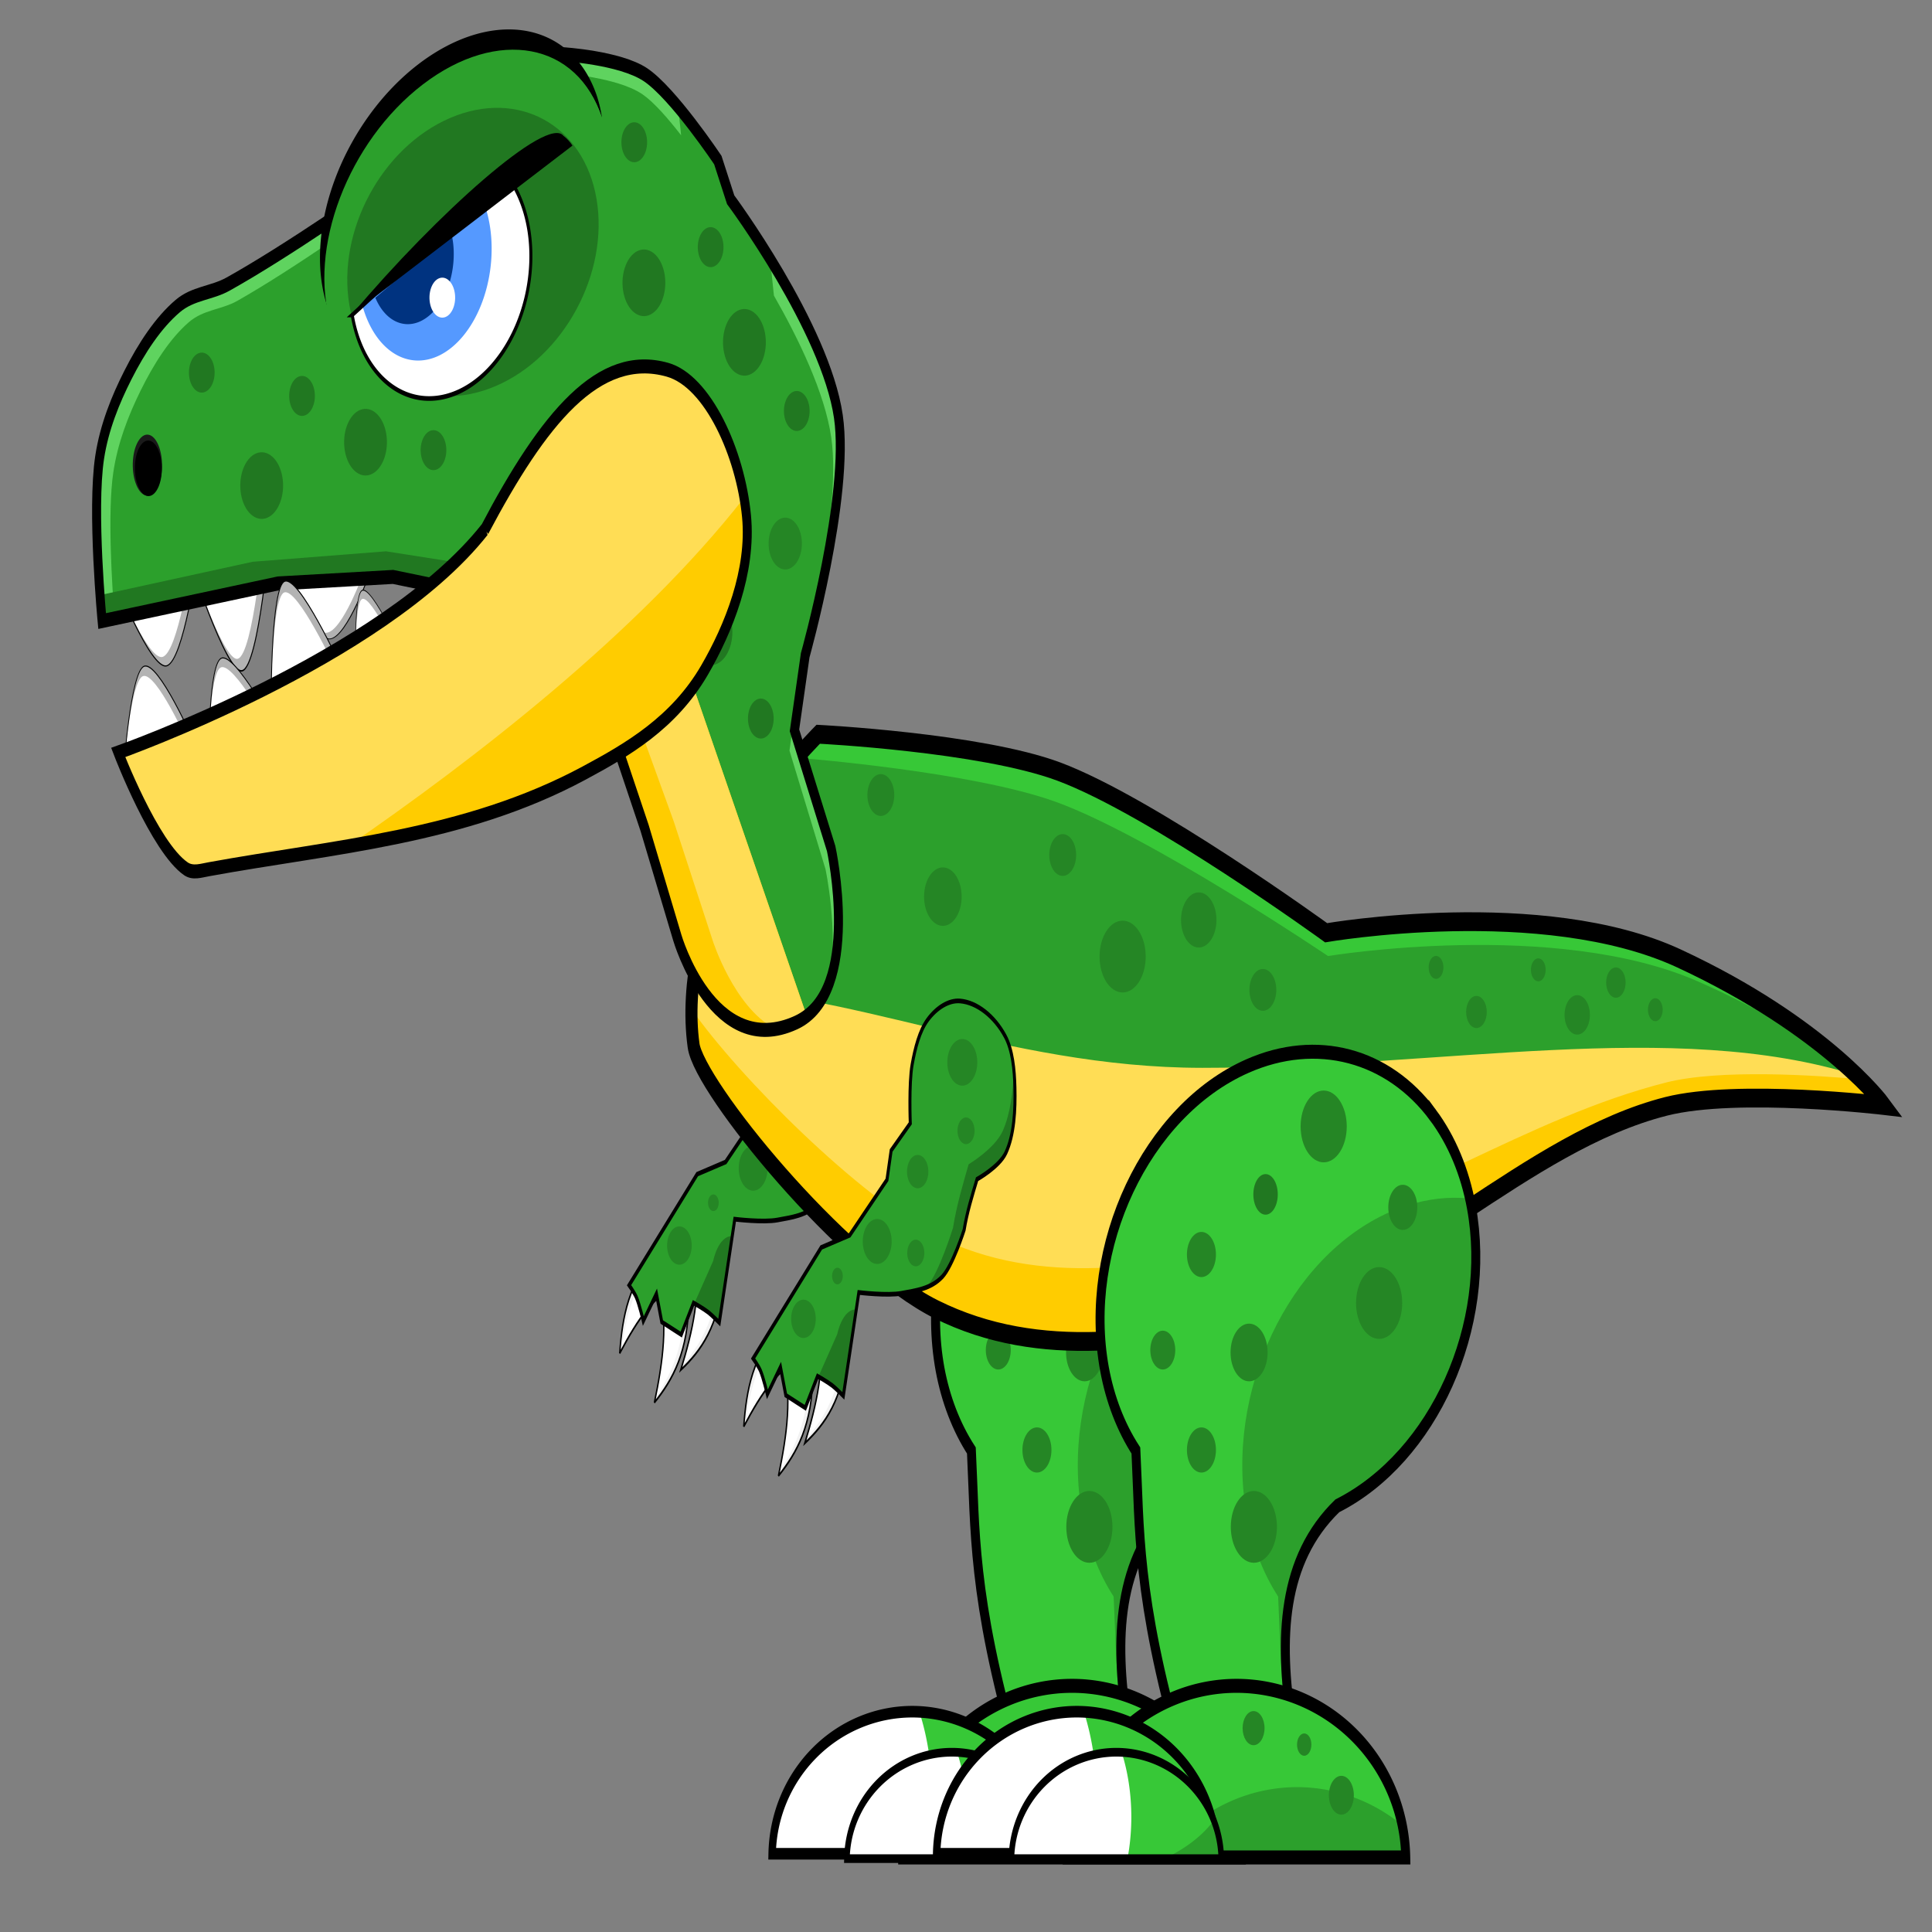 <?xml version="1.0" encoding="UTF-8" standalone="no"?>
<svg
   xmlns:dc="http://purl.org/dc/elements/1.1/"
   xmlns:cc="http://creativecommons.org/ns#"
   xmlns:rdf="http://www.w3.org/1999/02/22-rdf-syntax-ns#"
   xmlns:svg="http://www.w3.org/2000/svg"
   xmlns="http://www.w3.org/2000/svg"
   xmlns:sodipodi="http://sodipodi.sourceforge.net/DTD/sodipodi-0.dtd"
   xmlns:inkscape="http://www.inkscape.org/namespaces/inkscape"
   width="210mm"
   height="210mm"
   version="1.1"
   viewBox="0 0 744.094 744.094"
   id="svg392"
   sodipodi:docname="dino1.svg"
   inkscape:version="0.92.3 (2405546, 2018-03-11)">
  <rect x="0" y="0" width="744.094" height="744.094" fill="#808080" stroke="none"/>
  <defs
     id="defs396" />
  <sodipodi:namedview
     pagecolor="#ffffff"
     bordercolor="#666666"
     borderopacity="1"
     objecttolerance="10"
     gridtolerance="10"
     guidetolerance="10"
     inkscape:pageopacity="0"
     inkscape:pageshadow="2"
     inkscape:window-width="1920"
     inkscape:window-height="1052"
     id="namedview394"
     showgrid="false"
     inkscape:zoom="0.4204826"
     inkscape:cx="869.67598"
     inkscape:cy="191.52415"
     inkscape:window-x="0"
     inkscape:window-y="360"
     inkscape:window-maximized="1"
     inkscape:current-layer="svg392" />
  <g
     transform="matrix(1.154,0,0,1.796,-71.001,-560.677)"
     id="g390">
    <g
       transform="matrix(0.987,0.162,-0.162,0.987,-1316.7,19.518)"
       id="g46">
      <g
         transform="matrix(-0.108,0.453,-0.453,-0.108,2013.7,-420.76)"
         id="g8">
        <path
           d="m 1658.8,319.86 c 23.554,-6.119 38.645,1.465 52.321,11.339 -19.817,-0.973 -38.628,0.065 -52.321,11.339 z"
           id="path2"
           inkscape:connector-curvature="0"
           style="fill:#f2f2f2" />
        <path
           d="m 1674.9,320.52 c -4.941,-0.004 -10.301,0.591 -16.19,1.945 v 20.074 c 13.176,-10.849 31.094,-12.212 50.084,-11.434 -9.638,-5.909 -20.142,-10.574 -33.894,-10.586 z"
           id="path4"
           inkscape:connector-curvature="0"
           style="fill:#ffffff" />
        <path
           d="m 1658.8,319.86 c 23.554,-6.119 38.645,1.465 52.321,11.339 -19.817,-0.973 -38.628,0.065 -52.321,11.339 z"
           id="path6"
           inkscape:connector-curvature="0"
           style="fill:none;stroke:#000000" />
      </g>
      <g
         transform="matrix(-0.048,0.463,-0.463,-0.048,1906.8,-449.42)"
         id="g16">
        <path
           d="m 1658.8,319.86 c 23.554,-6.119 38.645,1.465 52.321,11.339 -19.817,-0.973 -38.628,0.065 -52.321,11.339 z"
           id="path10"
           inkscape:connector-curvature="0"
           style="fill:#f2f2f2" />
        <path
           d="m 1674.9,320.52 c -4.941,-0.004 -10.301,0.591 -16.19,1.945 v 20.074 c 13.176,-10.849 31.094,-12.212 50.084,-11.434 -9.638,-5.909 -20.142,-10.574 -33.894,-10.586 z"
           id="path12"
           inkscape:connector-curvature="0"
           style="fill:#ffffff" />
        <path
           d="m 1658.8,319.86 c 23.554,-6.119 38.645,1.465 52.321,11.339 -19.817,-0.973 -38.628,0.065 -52.321,11.339 z"
           id="path14"
           inkscape:connector-curvature="0"
           style="fill:none;stroke:#000000" />
      </g>
      <g
         transform="matrix(-0.253,0.391,0.391,0.253,1961.6,-434.47)"
         id="g24">
        <path
           d="m 1658.8,319.86 c 23.554,-6.119 38.645,1.465 52.321,11.339 -19.817,-0.973 -38.628,0.065 -52.321,11.339 z"
           id="path18"
           inkscape:connector-curvature="0"
           style="fill:#f2f2f2" />
        <path
           d="m 1674.9,320.52 c -4.941,-0.004 -10.301,0.591 -16.19,1.945 v 20.074 c 13.176,-10.849 31.094,-12.212 50.084,-11.434 -9.638,-5.909 -20.142,-10.574 -33.894,-10.586 z"
           id="path20"
           inkscape:connector-curvature="0"
           style="fill:#ffffff" />
        <path
           d="m 1658.8,319.86 c 23.554,-6.119 38.645,1.465 52.321,11.339 -19.817,-0.973 -38.628,0.065 -52.321,11.339 z"
           id="path22"
           inkscape:connector-curvature="0"
           style="fill:none;stroke:#000000" />
      </g>
      <path
         d="m 1730.7,221.65 c -4.25,-3.663 -10.494,-5.609 -16.072,-5 -3.817,0.417 -7.551,2.758 -10,5.714 -2.33,2.812 -3.174,6.727 -3.571,10.357 -0.457,4.169 1.429,12.5 1.429,12.5 l -5.357,6.786 -0.357,6.429 -10.357,13.75 -8.928,4.107 -18.591,27.177 c 0,0 1.989,1.28 2.792,2.132 1.29,1.369 3.155,4.681 3.155,4.681 l 3.358,-6.49 2.742,5.693 6.851,1.609 2.946,-7.369 c 0,0 3.512,0.671 5.215,1.203 1.354,0.423 3.952,1.577 3.952,1.577 l 1.51,-22.713 c 0,0 9.542,-0.808 14.107,-2.143 4.501,-1.316 9.466,-2.474 12.857,-5.714 2.983,-2.851 5.536,-11.071 5.536,-11.071 0.345,-3.928 1.439,-7.655 2.5,-11.429 0,0 6.91,-3.815 8.572,-7.143 2.13,-4.266 1.661,-9.613 0.714,-14.286 -0.761,-3.757 -2.096,-7.854 -5,-10.357 z"
         id="path26"
         inkscape:connector-curvature="0"
         style="fill:#2ca02c;fill-rule:evenodd" />
      <path
         d="m 1734.7,228.21 c 0.544,4.672 0.421,9.534 -1.494,13.607 -1.953,4.154 -10.078,8.916 -10.078,8.916 -1.248,4.711 -2.534,9.364 -2.939,14.268 0,0 -3,10.264 -6.508,13.822 -0.086,0.087 -0.176,0.166 -0.264,0.25 1.829,-0.792 3.538,-1.774 4.963,-3.135 2.983,-2.851 5.535,-11.072 5.535,-11.072 0.345,-3.928 1.439,-7.654 2.5,-11.428 0,0 6.911,-3.815 8.572,-7.143 2.13,-4.266 1.662,-9.612 0.715,-14.285 -0.254,-1.254 -0.583,-2.543 -1.002,-3.801 z m -43.531,59.289 c -4.673,0.723 -5.407,6.271 -5.407,6.271 l -4.732,10.018 c 0.454,0.088 3.347,0.651 4.924,1.145 1.354,0.423 3.951,1.576 3.951,1.576 z"
         id="path28"
         inkscape:connector-curvature="0"
         style="fill:#217821;fill-rule:evenodd" />
      <circle
         cx="1717.5"
         cy="229.51"
         r="5"
         id="circle30"
         style="fill:#258625" />
      <circle
         cx="1721.1"
         cy="243.79"
         r="2.857"
         id="circle32"
         style="fill:#258625" />
      <circle
         cx="1706.6"
         cy="255.04"
         r="3.571"
         id="circle34"
         style="fill:#258625" />
      <circle
         cx="1708.8"
         cy="272.36"
         r="2.857"
         id="circle36"
         style="fill:#258625" />
      <circle
         cx="1695.7"
         cy="272.01"
         r="4.821"
         id="circle38"
         style="fill:#258625" />
      <circle
         cx="1674.1"
         cy="292.36"
         r="4.107"
         id="circle40"
         style="fill:#258625" />
      <circle
         cx="1683.8"
         cy="281.47"
         r="1.786"
         id="circle42"
         style="fill:#258625" />
      <path
         d="m 1730.7,221.65 c -4.25,-3.663 -10.494,-5.609 -16.072,-5 -3.817,0.417 -7.551,2.758 -10,5.714 -2.33,2.812 -3.174,6.727 -3.571,10.357 -0.457,4.169 1.429,12.5 1.429,12.5 l -5.357,6.786 -0.357,6.429 -10.357,13.75 -8.928,4.107 -18.591,27.177 c 0,0 1.989,1.28 2.792,2.132 1.29,1.369 3.155,4.681 3.155,4.681 l 3.358,-6.49 2.742,5.693 6.851,1.609 2.946,-7.369 c 0,0 3.512,0.671 5.215,1.203 1.354,0.423 3.952,1.577 3.952,1.577 l 1.51,-22.713 c 0,0 9.542,-0.808 14.107,-2.143 4.501,-1.316 9.466,-2.474 12.857,-5.714 2.983,-2.851 5.536,-11.071 5.536,-11.071 0.345,-3.928 1.439,-7.655 2.5,-11.429 0,0 6.91,-3.815 8.572,-7.143 2.13,-4.266 1.661,-9.613 0.714,-14.286 -0.761,-3.757 -2.096,-7.854 -5,-10.357 z"
         id="path44"
         inkscape:connector-curvature="0"
         style="fill:none;stroke:#000000;stroke-width:1px" />
    </g>
    <g
       transform="translate(-1525.1,363.09)"
       id="g108">
      <g
         transform="translate(-80,-98.571)"
         id="g54">
        <path
           d="m 2090,286.8 c -14.98,-12.998 -38.917,-17.065 -61.948,-10.525 -33.811,9.601 -55.166,38.702 -47.699,64.999 1.871,6.496 5.435,12.433 10.47,17.445 1.316,16.993 0.239,31.098 14.804,64.086 l 37.23,-5.45 c -4.398,-18.427 -3.343,-35.22 15.189,-46.778 32.251,-10.492 51.936,-38.679 44.746,-64.071 -2.132,-7.506 -6.515,-14.259 -12.792,-19.706 z"
           id="path48"
           inkscape:connector-curvature="0"
           style="fill:#2ca02c" />
        <path
           d="m 2049.6,273.2 c -7.073,0.023 -14.36,1.03 -21.557,3.074 -33.811,9.601 -55.165,38.703 -47.697,65 1.871,6.496 5.433,12.432 10.469,17.443 1.316,16.993 0.241,31.1 14.805,64.088 l 35.404,-5.184 c -1.988,-10.498 -2.039,-18.656 -2.731,-27.588 -5.035,-5.012 -8.599,-10.949 -10.471,-17.445 -7.468,-26.297 13.889,-55.399 47.699,-65 7.197,-2.044 14.482,-3.051 21.555,-3.074 1.727,-0.006 3.438,0.057 5.135,0.168 -2.293,-6.777 -6.454,-12.881 -12.219,-17.883 -10.299,-8.936 -24.832,-13.651 -40.393,-13.6 z"
           id="path50"
           inkscape:connector-curvature="0"
           style="fill:#37c837" />
        <path
           d="m 2090,286.8 c -14.98,-12.998 -38.917,-17.065 -61.948,-10.525 -33.811,9.601 -55.166,38.702 -47.699,64.999 1.871,6.496 5.435,12.433 10.47,17.445 1.316,16.993 0.239,31.098 14.804,64.086 l 37.23,-5.45 c -4.398,-18.427 -3.343,-35.22 15.189,-46.778 32.251,-10.492 51.936,-38.679 44.746,-64.071 -2.132,-7.506 -6.515,-14.259 -12.792,-19.706 z"
           id="path52"
           inkscape:connector-curvature="0"
           style="fill:none;stroke:#000000;stroke-width:3" />
      </g>
      <g
         transform="translate(-80,-98.571)"
         id="g62">
        <path
           d="m 2024.4,409.18 a 56.529,37.538 0 0 0 -56.473,36.802 h 112.96 a 56.529,37.538 0 0 0 -56.489,-36.802 z"
           id="path56"
           inkscape:connector-curvature="0"
           style="fill:#2ca02c" />
        <path
           d="m 2024.4,409.18 a 56.529,37.538 0 0 0 -56.475,36.803 h 31.492 a 56.529,37.538 0 0 1 45.186,-15.084 56.529,37.538 0 0 1 35.07,8.15 56.529,37.538 0 0 0 -55.274,-29.869 z"
           id="path58"
           inkscape:connector-curvature="0"
           style="fill:#37c837" />
        <path
           d="m 2024.4,409.18 a 56.529,37.538 0 0 0 -56.473,36.802 h 112.96 a 56.529,37.538 0 0 0 -56.489,-36.802 z"
           id="path60"
           inkscape:connector-curvature="0"
           style="fill:none;stroke:#000000;stroke-width:3" />
      </g>
      <g
         transform="matrix(0.828,0,0,0.828,334.53,-36.866)"
         id="g72">
        <path
           d="m 1879.9,426.35 a 56.529,37.538 0 0 0 -56.473,36.802 h 112.96 a 56.529,37.538 0 0 0 -56.489,-36.802 z"
           id="path64"
           inkscape:connector-curvature="0"
           style="fill:#2ca02c" />
        <path
           d="m 1879.9,426.35 a 56.529,37.538 0 0 0 -56.473,36.803 h 82.365 a 89.398,35.103 0 0 0 26.522,-13.156 56.529,37.538 0 0 0 -52.414,-23.646 z"
           id="path66"
           inkscape:connector-curvature="0"
           style="fill:#37c837" />
        <path
           d="m 1879.9,426.35 a 56.529,37.538 0 0 0 -56.473,36.803 h 62.478 a 36.871,43.942 0 0 0 2.068,-14.359 36.871,43.942 0 0 0 -5.193,-22.391 56.529,37.538 0 0 0 -2.881,-0.053 z"
           id="path68"
           inkscape:connector-curvature="0"
           style="fill:#ffffff" />
        <path
           d="m 1879.9,426.35 a 56.529,37.538 0 0 0 -56.473,36.802 h 112.96 a 56.529,37.538 0 0 0 -56.489,-36.802 z"
           id="path70"
           inkscape:connector-curvature="0"
           style="fill:none;stroke:#000000;stroke-width:3" />
      </g>
      <g
         transform="matrix(0.62,0,0,0.62,738.76,60.51)"
         id="g82">
        <path
           d="m 1879.9,426.35 a 56.529,37.538 0 0 0 -56.473,36.802 h 112.96 a 56.529,37.538 0 0 0 -56.489,-36.802 z"
           id="path74"
           inkscape:connector-curvature="0"
           style="fill:#2ca02c" />
        <path
           d="m 1879.9,426.35 a 56.529,37.538 0 0 0 -56.473,36.803 h 82.365 a 89.398,35.103 0 0 0 26.522,-13.156 56.529,37.538 0 0 0 -52.414,-23.646 z"
           id="path76"
           inkscape:connector-curvature="0"
           style="fill:#37c837" />
        <path
           d="m 1879.9,426.35 a 56.529,37.538 0 0 0 -56.473,36.803 h 62.478 a 36.871,43.942 0 0 0 2.068,-14.359 36.871,43.942 0 0 0 -5.193,-22.391 56.529,37.538 0 0 0 -2.881,-0.053 z"
           id="path78"
           inkscape:connector-curvature="0"
           style="fill:#ffffff" />
        <path
           d="m 1879.9,426.35 a 56.529,37.538 0 0 0 -56.473,36.802 h 112.96 a 56.529,37.538 0 0 0 -56.489,-36.802 z"
           id="path80"
           inkscape:connector-curvature="0"
           style="fill:none;stroke:#000000;stroke-width:3" />
      </g>
      <ellipse
         cx="1954.1"
         cy="205.22"
         rx="4.076"
         ry="4.35"
         id="ellipse84"
         style="fill:#217821" />
      <circle
         cx="1992"
         cy="228.51"
         r="7.699"
         id="circle86"
         style="fill:#258625" />
      <circle
         cx="1973.5"
         cy="190.65"
         r="7.699"
         id="circle88"
         style="fill:#258625" />
      <circle
         cx="1932.7"
         cy="218.11"
         r="4.842"
         id="circle90"
         style="fill:#258625" />
      <circle
         cx="1999.9"
         cy="208"
         r="4.842"
         id="circle92"
         style="fill:#258625" />
      <circle
         cx="1948.6"
         cy="239.12"
         r="6.183"
         id="circle94"
         style="fill:#258625" />
      <circle
         cx="1919.8"
         cy="238.61"
         r="4.163"
         id="circle96"
         style="fill:#258625" />
      <circle
         cx="1932.7"
         cy="260.03"
         r="4.842"
         id="circle98"
         style="fill:#258625" />
      <circle
         cx="1950.2"
         cy="276.52"
         r="7.699"
         id="circle100"
         style="fill:#258625" />
      <circle
         cx="1967"
         cy="323.21"
         r="2.395"
         id="circle102"
         style="fill:#258625" />
      <circle
         cx="1979.4"
         cy="334.07"
         r="4.163"
         id="circle104"
         style="fill:#258625" />
      <circle
         cx="1950.1"
         cy="319.68"
         r="3.658"
         id="circle106"
         style="fill:#258625" />
    </g>
    <g
       transform="translate(-1494.4,363.09)"
       id="g146">
      <path
         d="m 1798.1,133.53 c 7.237,-11.603 30.905,-26.983 30.905,-26.983 0,0 55.948,2.895 83,9.502 29.991,7.324 86.514,33.066 86.514,33.066 0,0 72.252,-8.067 117.77,5.51 49.203,14.674 68.57,31.554 68.57,31.554 0,0 -48.903,-3.743 -72.881,0.164 -46.604,7.593 -87.778,37.368 -134.43,44.665 -35.957,5.624 -74.519,9.965 -109.18,-1.143 -31.348,-10.047 -79.033,-47.599 -80.957,-56.559 -2.881,-13.422 3.415,-28.127 10.68,-39.775 z"
         id="path110"
         inkscape:connector-curvature="0"
         style="fill:#2ca02c;fill-rule:evenodd" />
      <path
         d="m 1829,106.54 c 0,0 -3.06,2.005 -7.248,5.037 1.859,0.093 58.594,2.966 86.543,9.465 31.498,7.324 90.859,33.066 90.859,33.066 0,0 75.88,-8.067 123.69,5.51 22.784,6.47 39.462,13.365 51.006,19.057 -10.494,-6.272 -28.956,-15.526 -57.561,-24.057 -45.523,-13.577 -117.78,-5.51 -117.78,-5.51 0,0 -56.522,-25.742 -86.514,-33.066 -27.052,-6.607 -83,-9.502 -83,-9.502 z"
         id="path112"
         inkscape:connector-curvature="0"
         style="fill:#37c837;fill-rule:evenodd" />
      <path
         d="m 1957.1,178.08 c -65.968,0 -120.31,-17.493 -170.1,-16.804 -0.526,4.047 -0.487,8.093 0.357,12.029 1.923,8.96 49.608,46.514 80.957,56.561 34.658,11.107 73.219,6.767 109.18,1.143 46.651,-7.297 87.826,-37.073 134.43,-44.666 23.977,-3.907 72.881,-0.164 72.881,-0.164 0,0 -2.951,-2.549 -9.373,-6.506 -60.966,-12.251 -138.13,-1.592 -218.33,-1.592 z"
         id="path114"
         inkscape:connector-curvature="0"
         style="fill:#ffdd55" />
      <path
         d="m 1786.7,165.48 c -0.068,2.633 0.136,5.249 0.688,7.818 1.923,8.96 49.608,46.514 80.957,56.561 34.658,11.107 73.219,6.767 109.18,1.143 46.651,-7.297 87.826,-37.073 134.43,-44.666 23.977,-3.907 72.881,-0.164 72.881,-0.164 0,0 -2.55,-2.186 -7.982,-5.629 -14.86,-0.869 -46.898,-2.247 -64.898,0.686 -46.604,7.593 -87.779,26.762 -134.43,34.059 -35.957,5.624 -74.518,9.965 -109.18,-1.143 -25.35,-8.124 -65.997,-34.231 -81.644,-48.664 z"
         id="path116"
         inkscape:connector-curvature="0"
         style="fill:#ffcc00" />
      <path
         d="m 1798.1,133.53 c 7.237,-11.603 30.905,-26.983 30.905,-26.983 0,0 54.089,1.745 80.229,7.987 31.043,7.412 89.284,34.581 89.284,34.581 0,0 72.252,-8.067 117.77,5.51 49.203,14.674 68.57,31.554 68.57,31.554 0,0 -48.903,-3.743 -72.881,0.164 -46.604,7.593 -87.778,37.368 -134.43,44.665 -35.957,5.624 -74.519,9.965 -109.18,-1.143 -31.348,-10.047 -79.033,-47.599 -80.957,-56.559 -2.881,-13.422 3.415,-28.127 10.68,-39.775 z"
         id="path118"
         inkscape:connector-curvature="0"
         style="fill:none;stroke:#000000;stroke-width:4.031" />
      <circle
         cx="1815.6"
         cy="127.44"
         r="5.556"
         id="circle120"
         style="fill:#258625" />
      <circle
         cx="1849.9"
         cy="119.58"
         r="4.484"
         id="circle122"
         style="fill:#258625" />
      <circle
         cx="1870.6"
         cy="141.37"
         r="6.27"
         id="circle124"
         style="fill:#258625" />
      <circle
         cx="1910.6"
         cy="132.44"
         r="4.484"
         id="circle126"
         style="fill:#258625" />
      <circle
         cx="1930.6"
         cy="154.22"
         r="7.699"
         id="circle128"
         style="fill:#258625" />
      <circle
         cx="1977.4"
         cy="161.37"
         r="4.484"
         id="circle130"
         style="fill:#258625" />
      <circle
         cx="1956"
         cy="146.37"
         r="5.913"
         id="circle132"
         style="fill:#258625" />
      <circle
         transform="matrix(0.981,-0.192,0.192,0.981,0,0)"
         cx="1968"
         cy="544.75"
         r="2.465"
         id="circle134"
         style="fill:#258625" />
      <circle
         transform="matrix(0.981,-0.192,0.192,0.981,0,0)"
         cx="1979.4"
         cy="556.73"
         r="3.446"
         id="circle136"
         style="fill:#258625" />
      <circle
         transform="matrix(0.981,-0.192,0.192,0.981,0,0)"
         cx="2001.4"
         cy="551.82"
         r="2.465"
         id="circle138"
         style="fill:#258625" />
      <circle
         transform="matrix(0.981,-0.192,0.192,0.981,0,0)"
         cx="2012.3"
         cy="563.8"
         r="4.232"
         id="circle140"
         style="fill:#258625" />
      <circle
         transform="matrix(0.981,-0.192,0.192,0.981,0,0)"
         cx="2038.1"
         cy="567.72"
         r="2.465"
         id="circle142"
         style="fill:#258625" />
      <circle
         transform="matrix(0.981,-0.192,0.192,0.981,0,0)"
         cx="2026.3"
         cy="559.48"
         r="3.25"
         id="circle144"
         style="fill:#258625" />
    </g>
    <g
       transform="translate(-1973.3,363.09)"
       id="g238">
      <g
         transform="translate(478.81)"
         id="g234">
        <g
           transform="matrix(0.32,-0.052,-0.04,-0.242,1523.9,171.72)"
           id="g154">
          <path
             d="m 307.09,263.94 c 17.728,0 43.437,86.873 43.437,86.873 h -86.873 c 0,0 26.718,-86.873 43.437,-86.873 z"
             id="path148"
             inkscape:connector-curvature="0"
             style="fill:#ffffff" />
          <path
             d="m 307.09,263.94 c -16.718,0 -43.436,86.873 -43.436,86.873 0,0 24.698,-78.285 40.152,-78.285 16.389,0 40.154,78.285 40.154,78.285 h 6.566 c 0,0 -25.709,-86.873 -43.438,-86.873 z"
             id="path150"
             inkscape:connector-curvature="0"
             style="fill:#b3b3b3" />
          <path
             d="m 307.09,263.94 c 17.728,0 43.437,86.873 43.437,86.873 h -86.873 c 0,0 26.718,-86.873 43.437,-86.873 z"
             id="path152"
             inkscape:connector-curvature="0"
             style="fill:none;stroke:#000000" />
        </g>
        <g
           transform="matrix(0.319,-0.052,-0.052,-0.319,1552.6,193.1)"
           id="g162">
          <path
             d="m 307.09,263.94 c 17.728,0 43.437,86.873 43.437,86.873 h -86.873 c 0,0 26.718,-86.873 43.437,-86.873 z"
             id="path156"
             inkscape:connector-curvature="0"
             style="fill:#ffffff" />
          <path
             d="m 307.09,263.94 c -16.718,0 -43.436,86.873 -43.436,86.873 0,0 24.698,-78.285 40.152,-78.285 16.389,0 40.154,78.285 40.154,78.285 h 6.566 c 0,0 -25.709,-86.873 -43.438,-86.873 z"
             id="path158"
             inkscape:connector-curvature="0"
             style="fill:#b3b3b3" />
          <path
             d="m 307.09,263.94 c 17.728,0 43.437,86.873 43.437,86.873 h -86.873 c 0,0 26.718,-86.873 43.437,-86.873 z"
             id="path160"
             inkscape:connector-curvature="0"
             style="fill:none;stroke:#000000" />
        </g>
        <g
           transform="matrix(0.328,-0.016,-0.008,-0.16,1567.5,133.25)"
           id="g170">
          <path
             d="m 307.09,263.94 c 17.728,0 43.437,86.873 43.437,86.873 h -86.873 c 0,0 26.718,-86.873 43.437,-86.873 z"
             id="path164"
             inkscape:connector-curvature="0"
             style="fill:#ffffff" />
          <path
             d="m 307.09,263.94 c -16.718,0 -43.436,86.873 -43.436,86.873 0,0 24.698,-78.285 40.152,-78.285 16.389,0 40.154,78.285 40.154,78.285 h 6.566 c 0,0 -25.709,-86.873 -43.438,-86.873 z"
             id="path166"
             inkscape:connector-curvature="0"
             style="fill:#b3b3b3" />
          <path
             d="m 307.09,263.94 c 17.728,0 43.437,86.873 43.437,86.873 h -86.873 c 0,0 26.718,-86.873 43.437,-86.873 z"
             id="path168"
             inkscape:connector-curvature="0"
             style="fill:none;stroke:#000000" />
        </g>
        <path
           d="m 1590.1,82.273 c 0,0 -3.532,-23.733 -0.821,-35.127 1.538,-6.463 5.28,-12.359 9.39,-17.579 4.604,-5.848 10.144,-11.278 16.675,-14.848 5.091,-2.783 11.299,-2.736 16.76,-4.695 38.321,-13.744 111.74,-49.312 111.74,-49.312 0,0 18.976,0.729 27.522,4.37 9.319,3.97 24.228,18.344 24.228,18.344 l 4.278,8.493 c 0,0 31.629,27.393 35.953,46.503 3.852,17.027 -11.078,51.186 -11.078,51.186 l -3.575,16.098 12.242,25.366 c 0,0 10.393,30.75 -11.713,37.297 -27.663,8.193 -39.637,-18.2 -39.637,-18.2 l -10.917,-23.526 -17.482,-33.492 -28.238,-15.273 -38.237,-5.07 -38.374,1.397 z"
           id="path172"
           inkscape:connector-curvature="0"
           style="fill:#2ca02c;fill-rule:evenodd" />
        <path
           d="m 1743.8,-39.288 c 0,0 -73.416,35.567 -111.74,49.311 -5.461,1.959 -11.671,1.913 -16.762,4.695 -6.53,3.57 -12.07,9.001 -16.674,14.848 -4.109,5.22 -7.852,11.115 -9.39,17.578 -2.711,11.394 0.821,35.127 0.821,35.127 l 4.199,-0.576 c -0.875,-7.212 -2.381,-22.681 -0.445,-31.207 1.465,-6.451 5.077,-12.325 9.048,-17.522 4.449,-5.822 9.81,-11.223 16.142,-14.761 4.936,-2.758 10.972,-2.683 16.272,-4.615 37.191,-13.559 108.4,-48.763 108.4,-48.763 0,0 18.451,0.813 26.775,4.49 3.835,1.694 8.613,5.245 12.893,8.784 l -0.989,-6.031 c -3.774,-2.898 -7.746,-5.592 -11.029,-6.99 -8.546,-3.641 -27.522,-4.37 -27.522,-4.37 z m 69.226,43.921 1.288,7.852 c 8.237,9.258 16.989,20.88 19.129,30.414 3.823,17.031 -10.535,51.096 -10.535,51.096 l -3.402,16.069 12.017,25.403 c 0,0 4.381,13.166 1.407,24.078 6.199,-11.411 0.439,-28.476 0.439,-28.476 l -12.242,-25.366 3.576,-16.098 c 0,0 14.929,-34.159 11.077,-51.185 -2.434,-10.76 -13.525,-24.144 -22.752,-33.788 z"
           id="path174"
           inkscape:connector-curvature="0"
           style="fill:#5fd35f;fill-rule:evenodd" />
        <path
           d="m 1589.4,76.708 c 0.371,3.292 0.693,5.565 0.693,5.565 l 58.713,-8.066 38.374,-1.397 38.237,5.07 28.237,15.271 17.481,33.493 10.917,23.525 c 0,0 4.771,10.497 15.233,16.195 l -3.143,-19.162 c -0.639,-1.034 -0.99,-1.714 -0.99,-1.714 l -12.161,-24.143 -19.56,-34.331 -32.396,-15.236 -44.192,-4.461 -44.484,2.241 -50.96,7.151 z"
           id="path176"
           inkscape:connector-curvature="0"
           style="fill:#217821;fill-rule:evenodd" />
        <path
           d="m 1783,88.129 -25.342,14.404 12.535,24.016 10.918,23.525 c 0,0 11.974,26.394 39.637,18.201 1.589,-0.471 2.992,-1.079 4.262,-1.779 l -42.01,-78.367 z"
           id="path178"
           inkscape:connector-curvature="0"
           style="fill:#ffcc00" />
        <path
           d="m 1783,88.129 -8.492,4.826 -8.355,6.188 14.721,26.092 13.053,25.652 c 0,0 6.999,13.999 20.408,18.713 2.04,-0.242 4.17,-0.659 6.414,-1.324 1.589,-0.471 2.992,-1.079 4.262,-1.779 L 1783,88.129 Z"
           id="path180"
           inkscape:connector-curvature="0"
           style="fill:#ffdd55" />
        <path
           d="m 1590.1,82.273 c 0,0 -3.532,-23.733 -0.821,-35.127 1.538,-6.463 5.28,-12.359 9.39,-17.579 4.604,-5.848 10.144,-11.278 16.675,-14.848 5.091,-2.783 11.299,-2.736 16.76,-4.695 38.321,-13.744 111.74,-49.312 111.74,-49.312 0,0 18.976,0.729 27.522,4.37 9.319,3.97 24.228,18.344 24.228,18.344 l 4.278,8.493 c 0,0 31.629,27.393 35.953,46.503 3.852,17.027 -11.078,51.186 -11.078,51.186 l -3.575,16.098 12.242,25.366 c 0,0 10.393,30.75 -11.713,37.297 -27.663,8.193 -39.637,-18.2 -39.637,-18.2 l -10.917,-23.526 -17.482,-33.492 -28.238,-15.273 -38.237,-5.07 -38.374,1.397 z"
           id="path182"
           inkscape:connector-curvature="0"
           style="fill:none;stroke:#000000;stroke-width:3" />
        <g
           transform="matrix(0.987,-0.162,0.162,0.987,1196.2,-446.13)"
           id="g200">
          <path
             d="m 436.31,482.1 a 32.814,50.312 73.259 0 0 -9.758,2.276 32.814,50.312 73.259 0 0 -38.523,45.974 32.814,50.312 73.259 0 0 0.165,0.452 32.814,50.312 73.259 0 1 39.333,-41.498 32.814,50.312 73.259 0 1 57.603,16.317 32.814,50.312 73.259 0 0 -0.81,-4.478 32.814,50.312 73.259 0 0 -48.01,-19.044 z"
             id="path184"
             inkscape:connector-curvature="0" />
          <ellipse
             transform="matrix(0.957,-0.29,0.293,0.956,0,0)"
             cx="265.3"
             cy="624.69"
             rx="50.311"
             ry="32.814"
             id="ellipse186"
             style="fill:#2ca02c" />
          <ellipse
             transform="matrix(0.994,-0.106,0.096,0.995,0,0)"
             cx="385.49"
             cy="570.78"
             rx="42.789"
             ry="29.739"
             id="ellipse188"
             style="fill:#217821" />
          <path
             d="m 451.57,512.37 -55.538,21.497 a 26.27,30.956 74.525 0 0 32.584,21.973 26.27,30.956 74.525 0 0 28.532,-30.343 26.27,30.956 74.525 0 0 -5.578,-13.126 z"
             id="path190"
             inkscape:connector-curvature="0"
             style="fill:#ffffff" />
          <path
             d="m 442.05,514.57 -42.338,17.865 a 20.98,23.199 61.319 0 0 23.609,14.695 20.98,23.199 61.319 0 0 21.14,-24.51 20.98,23.199 61.319 0 0 -2.411,-8.051 z"
             id="path192"
             inkscape:connector-curvature="0"
             style="fill:#5599ff" />
          <path
             d="m 431.51,521.95 -27.264,9.517 a 13.289,14.579 60.904 0 0 13.23,7.493 13.289,14.579 60.904 0 0 14.277,-14.638 13.289,14.579 60.904 0 0 -0.243,-2.372 z"
             id="path194"
             inkscape:connector-curvature="0"
             style="fill:#003380" />
          <path
             d="m 471.78,507.36 c -4.562,-5.197 -44.029,9.494 -75.86,26.386 l 78.506,-23.815 c -0.622,-0.857 -1.431,-1.714 -2.646,-2.571 z"
             style="color:#000000;text-indent:0;text-decoration:none;text-decoration-line:none;text-decoration-style:solid;text-decoration-color:#000000;text-transform:none;white-space:normal;isolation:auto;mix-blend-mode:normal;solid-color:#000000;fill-rule:evenodd;color-rendering:auto;image-rendering:auto;shape-rendering:auto"
             id="path196"
             inkscape:connector-curvature="0" />
          <path
             d="m 451.57,512.37 -55.538,21.497 a 26.27,30.956 74.525 0 0 32.584,21.973 26.27,30.956 74.525 0 0 28.532,-30.343 26.27,30.956 74.525 0 0 -5.578,-13.126 z"
             id="path198"
             inkscape:connector-curvature="0"
             style="fill:none;stroke:#000000" />
        </g>
        <g
           transform="matrix(0.739,0.165,-0.116,0.978,1429.6,-547.39)"
           id="g206">
          <ellipse
             cx="324.73"
             cy="554.86"
             rx="6.532"
             ry="6.607"
             id="ellipse202"
             style="fill:#1a1a1a" />
          <circle
             cx="325.26"
             cy="555.46"
             r="6.006"
             id="circle204" />
        </g>
        <circle
           transform="matrix(0.479,0.878,-0.878,0.479,0,0)"
           cx="932.96"
           cy="-1533.5"
           r="7.143"
           id="circle208"
           style="fill:#217821" />
        <circle
           transform="matrix(0.987,-0.162,0.162,0.987,0,0)"
           cx="1612.7"
           cy="318.62"
           r="7.143"
           id="circle210"
           style="fill:#217821" />
        <circle
           transform="matrix(0.987,-0.162,0.162,0.987,0,0)"
           cx="1629.1"
           cy="301.83"
           r="4.286"
           id="circle212"
           style="fill:#217821" />
        <circle
           transform="matrix(0.987,-0.162,0.162,0.987,0,0)"
           cx="1670.5"
           cy="320.41"
           r="4.286"
           id="circle214"
           style="fill:#217821" />
        <circle
           transform="matrix(0.987,-0.162,0.162,0.987,0,0)"
           cx="1648.4"
           cy="315.05"
           r="7.143"
           id="circle216"
           style="fill:#217821" />
        <circle
           transform="matrix(0.895,0.447,-0.447,0.895,0,0)"
           cx="1588"
           cy="-782.23"
           r="7.143"
           id="circle218"
           style="fill:#217821" />
        <circle
           transform="matrix(0.895,0.447,-0.447,0.895,0,0)"
           cx="1604.5"
           cy="-799.02"
           r="4.286"
           id="circle220"
           style="fill:#217821" />
        <circle
           transform="matrix(0.895,0.447,-0.447,0.895,0,0)"
           cx="1645.9"
           cy="-780.44"
           r="4.286"
           id="circle222"
           style="fill:#217821" />
        <circle
           transform="matrix(0.895,0.447,-0.447,0.895,0,0)"
           cx="1623.7"
           cy="-785.8"
           r="7.143"
           id="circle224"
           style="fill:#217821" />
        <circle
           transform="matrix(0.479,0.878,-0.878,0.479,0,0)"
           cx="957.24"
           cy="-1539.2"
           r="4.286"
           id="circle226"
           style="fill:#217821" />
        <circle
           transform="matrix(0.987,-0.162,0.162,0.987,0,0)"
           cx="1596.9"
           cy="291.48"
           r="4.286"
           id="circle228"
           style="fill:#217821" />
        <circle
           transform="matrix(0.987,-0.162,0.162,0.987,0,0)"
           cx="1747.3"
           cy="266.12"
           r="4.286"
           id="circle230"
           style="fill:#217821" />
        <circle
           transform="matrix(0.987,-0.162,0.162,0.987,0,0)"
           cx="1678.7"
           cy="288.62"
           r="4.286"
           id="circle232"
           style="fill:#ffffff" />
      </g>
      <circle
         cx="2296.9"
         cy="65.652"
         r="5.556"
         id="circle236"
         style="fill:#258625" />
    </g>
    <g
       transform="matrix(0.987,0.162,-0.162,0.987,-1275.3,35.232)"
       id="g284">
      <g
         transform="matrix(-0.108,0.453,-0.453,-0.108,2013.7,-420.76)"
         id="g246">
        <path
           d="m 1658.8,319.86 c 23.554,-6.119 38.645,1.465 52.321,11.339 -19.817,-0.973 -38.628,0.065 -52.321,11.339 z"
           id="path240"
           inkscape:connector-curvature="0"
           style="fill:#f2f2f2" />
        <path
           d="m 1674.9,320.52 c -4.941,-0.004 -10.301,0.591 -16.19,1.945 v 20.074 c 13.176,-10.849 31.094,-12.212 50.084,-11.434 -9.638,-5.909 -20.142,-10.574 -33.894,-10.586 z"
           id="path242"
           inkscape:connector-curvature="0"
           style="fill:#ffffff" />
        <path
           d="m 1658.8,319.86 c 23.554,-6.119 38.645,1.465 52.321,11.339 -19.817,-0.973 -38.628,0.065 -52.321,11.339 z"
           id="path244"
           inkscape:connector-curvature="0"
           style="fill:none;stroke:#000000" />
      </g>
      <g
         transform="matrix(-0.048,0.463,-0.463,-0.048,1906.8,-449.42)"
         id="g254">
        <path
           d="m 1658.8,319.86 c 23.554,-6.119 38.645,1.465 52.321,11.339 -19.817,-0.973 -38.628,0.065 -52.321,11.339 z"
           id="path248"
           inkscape:connector-curvature="0"
           style="fill:#f2f2f2" />
        <path
           d="m 1674.9,320.52 c -4.941,-0.004 -10.301,0.591 -16.19,1.945 v 20.074 c 13.176,-10.849 31.094,-12.212 50.084,-11.434 -9.638,-5.909 -20.142,-10.574 -33.894,-10.586 z"
           id="path250"
           inkscape:connector-curvature="0"
           style="fill:#ffffff" />
        <path
           d="m 1658.8,319.86 c 23.554,-6.119 38.645,1.465 52.321,11.339 -19.817,-0.973 -38.628,0.065 -52.321,11.339 z"
           id="path252"
           inkscape:connector-curvature="0"
           style="fill:none;stroke:#000000" />
      </g>
      <g
         transform="matrix(-0.253,0.391,0.391,0.253,1961.6,-434.47)"
         id="g262">
        <path
           d="m 1658.8,319.86 c 23.554,-6.119 38.645,1.465 52.321,11.339 -19.817,-0.973 -38.628,0.065 -52.321,11.339 z"
           id="path256"
           inkscape:connector-curvature="0"
           style="fill:#f2f2f2" />
        <path
           d="m 1674.9,320.52 c -4.941,-0.004 -10.301,0.591 -16.19,1.945 v 20.074 c 13.176,-10.849 31.094,-12.212 50.084,-11.434 -9.638,-5.909 -20.142,-10.574 -33.894,-10.586 z"
           id="path258"
           inkscape:connector-curvature="0"
           style="fill:#ffffff" />
        <path
           d="m 1658.8,319.86 c 23.554,-6.119 38.645,1.465 52.321,11.339 -19.817,-0.973 -38.628,0.065 -52.321,11.339 z"
           id="path260"
           inkscape:connector-curvature="0"
           style="fill:none;stroke:#000000" />
      </g>
      <path
         d="m 1730.7,221.65 c -4.25,-3.663 -10.494,-5.609 -16.072,-5 -3.817,0.417 -7.551,2.758 -10,5.714 -2.33,2.812 -3.174,6.727 -3.571,10.357 -0.457,4.169 1.429,12.5 1.429,12.5 l -5.357,6.786 -0.357,6.429 -10.357,13.75 -8.928,4.107 -18.591,27.177 c 0,0 1.989,1.28 2.792,2.132 1.29,1.369 3.155,4.681 3.155,4.681 l 3.358,-6.49 2.742,5.693 6.851,1.609 2.946,-7.369 c 0,0 3.512,0.671 5.215,1.203 1.354,0.423 3.952,1.577 3.952,1.577 l 1.51,-22.713 c 0,0 9.542,-0.808 14.107,-2.143 4.501,-1.316 9.466,-2.474 12.857,-5.714 2.983,-2.851 5.536,-11.071 5.536,-11.071 0.345,-3.928 1.439,-7.655 2.5,-11.429 0,0 6.91,-3.815 8.572,-7.143 2.13,-4.266 1.661,-9.613 0.714,-14.286 -0.761,-3.757 -2.096,-7.854 -5,-10.357 z"
         id="path264"
         inkscape:connector-curvature="0"
         style="fill:#2ca02c;fill-rule:evenodd" />
      <path
         d="m 1734.7,228.21 c 0.544,4.672 0.421,9.534 -1.494,13.607 -1.953,4.154 -10.078,8.916 -10.078,8.916 -1.248,4.711 -2.534,9.364 -2.939,14.268 0,0 -3,10.264 -6.508,13.822 -0.086,0.087 -0.176,0.166 -0.264,0.25 1.829,-0.792 3.538,-1.774 4.963,-3.135 2.983,-2.851 5.535,-11.072 5.535,-11.072 0.345,-3.928 1.439,-7.654 2.5,-11.428 0,0 6.911,-3.815 8.572,-7.143 2.13,-4.266 1.662,-9.612 0.715,-14.285 -0.254,-1.254 -0.583,-2.543 -1.002,-3.801 z m -43.531,59.289 c -4.673,0.723 -5.407,6.271 -5.407,6.271 l -4.732,10.018 c 0.454,0.088 3.347,0.651 4.924,1.145 1.354,0.423 3.951,1.576 3.951,1.576 z"
         id="path266"
         inkscape:connector-curvature="0"
         style="fill:#217821;fill-rule:evenodd" />
      <circle
         cx="1717.5"
         cy="229.51"
         r="5"
         id="circle268"
         style="fill:#258625" />
      <circle
         cx="1721.1"
         cy="243.79"
         r="2.857"
         id="circle270"
         style="fill:#258625" />
      <circle
         cx="1706.6"
         cy="255.04"
         r="3.571"
         id="circle272"
         style="fill:#258625" />
      <circle
         cx="1708.8"
         cy="272.36"
         r="2.857"
         id="circle274"
         style="fill:#258625" />
      <circle
         cx="1695.7"
         cy="272.01"
         r="4.821"
         id="circle276"
         style="fill:#258625" />
      <circle
         cx="1674.1"
         cy="292.36"
         r="4.107"
         id="circle278"
         style="fill:#258625" />
      <circle
         cx="1683.8"
         cy="281.47"
         r="1.786"
         id="circle280"
         style="fill:#258625" />
      <path
         d="m 1730.7,221.65 c -4.25,-3.663 -10.494,-5.609 -16.072,-5 -3.817,0.417 -7.551,2.758 -10,5.714 -2.33,2.812 -3.174,6.727 -3.571,10.357 -0.457,4.169 1.429,12.5 1.429,12.5 l -5.357,6.786 -0.357,6.429 -10.357,13.75 -8.928,4.107 -18.591,27.177 c 0,0 1.989,1.28 2.792,2.132 1.29,1.369 3.155,4.681 3.155,4.681 l 3.358,-6.49 2.742,5.693 6.851,1.609 2.946,-7.369 c 0,0 3.512,0.671 5.215,1.203 1.354,0.423 3.952,1.577 3.952,1.577 l 1.51,-22.713 c 0,0 9.542,-0.808 14.107,-2.143 4.501,-1.316 9.466,-2.474 12.857,-5.714 2.983,-2.851 5.536,-11.071 5.536,-11.071 0.345,-3.928 1.439,-7.655 2.5,-11.429 0,0 6.91,-3.815 8.572,-7.143 2.13,-4.266 1.661,-9.613 0.714,-14.286 -0.761,-3.757 -2.096,-7.854 -5,-10.357 z"
         id="path282"
         inkscape:connector-curvature="0"
         style="fill:none;stroke:#000000;stroke-width:1px" />
    </g>
    <g
       transform="translate(-1470.2,363.09)"
       id="g346">
      <g
         transform="translate(-80,-98.571)"
         id="g292">
        <path
           d="m 2090,286.8 c -14.98,-12.998 -38.917,-17.065 -61.948,-10.525 -33.811,9.601 -55.166,38.702 -47.699,64.999 1.871,6.496 5.435,12.433 10.47,17.445 1.316,16.993 0.239,31.098 14.804,64.086 l 37.23,-5.45 c -4.398,-18.427 -3.343,-35.22 15.189,-46.778 32.251,-10.492 51.936,-38.679 44.746,-64.071 -2.132,-7.506 -6.515,-14.259 -12.792,-19.706 z"
           id="path286"
           inkscape:connector-curvature="0"
           style="fill:#2ca02c" />
        <path
           d="m 2049.6,273.2 c -7.073,0.023 -14.36,1.03 -21.557,3.074 -33.811,9.601 -55.165,38.703 -47.697,65 1.871,6.496 5.433,12.432 10.469,17.443 1.316,16.993 0.241,31.1 14.805,64.088 l 35.404,-5.184 c -1.988,-10.498 -2.039,-18.656 -2.731,-27.588 -5.035,-5.012 -8.599,-10.949 -10.471,-17.445 -7.468,-26.297 13.889,-55.399 47.699,-65 7.197,-2.044 14.482,-3.051 21.555,-3.074 1.727,-0.006 3.438,0.057 5.135,0.168 -2.293,-6.777 -6.454,-12.881 -12.219,-17.883 -10.299,-8.936 -24.832,-13.651 -40.393,-13.6 z"
           id="path288"
           inkscape:connector-curvature="0"
           style="fill:#37c837" />
        <path
           d="m 2090,286.8 c -14.98,-12.998 -38.917,-17.065 -61.948,-10.525 -33.811,9.601 -55.166,38.702 -47.699,64.999 1.871,6.496 5.435,12.433 10.47,17.445 1.316,16.993 0.239,31.098 14.804,64.086 l 37.23,-5.45 c -4.398,-18.427 -3.343,-35.22 15.189,-46.778 32.251,-10.492 51.936,-38.679 44.746,-64.071 -2.132,-7.506 -6.515,-14.259 -12.792,-19.706 z"
           id="path290"
           inkscape:connector-curvature="0"
           style="fill:none;stroke:#000000;stroke-width:3" />
      </g>
      <g
         transform="translate(-80,-98.571)"
         id="g300">
        <path
           d="m 2024.4,409.18 a 56.529,37.538 0 0 0 -56.473,36.802 h 112.96 a 56.529,37.538 0 0 0 -56.489,-36.802 z"
           id="path294"
           inkscape:connector-curvature="0"
           style="fill:#2ca02c" />
        <path
           d="m 2024.4,409.18 a 56.529,37.538 0 0 0 -56.475,36.803 h 31.492 a 56.529,37.538 0 0 1 45.186,-15.084 56.529,37.538 0 0 1 35.07,8.15 56.529,37.538 0 0 0 -55.274,-29.869 z"
           id="path296"
           inkscape:connector-curvature="0"
           style="fill:#37c837" />
        <path
           d="m 2024.4,409.18 a 56.529,37.538 0 0 0 -56.473,36.802 h 112.96 a 56.529,37.538 0 0 0 -56.489,-36.802 z"
           id="path298"
           inkscape:connector-curvature="0"
           style="fill:none;stroke:#000000;stroke-width:3" />
      </g>
      <g
         transform="matrix(0.828,0,0,0.828,334.53,-36.866)"
         id="g310">
        <path
           d="m 1879.9,426.35 a 56.529,37.538 0 0 0 -56.473,36.802 h 112.96 a 56.529,37.538 0 0 0 -56.489,-36.802 z"
           id="path302"
           inkscape:connector-curvature="0"
           style="fill:#2ca02c" />
        <path
           d="m 1879.9,426.35 a 56.529,37.538 0 0 0 -56.473,36.803 h 82.365 a 89.398,35.103 0 0 0 26.522,-13.156 56.529,37.538 0 0 0 -52.414,-23.646 z"
           id="path304"
           inkscape:connector-curvature="0"
           style="fill:#37c837" />
        <path
           d="m 1879.9,426.35 a 56.529,37.538 0 0 0 -56.473,36.803 h 62.478 a 36.871,43.942 0 0 0 2.068,-14.359 36.871,43.942 0 0 0 -5.193,-22.391 56.529,37.538 0 0 0 -2.881,-0.053 z"
           id="path306"
           inkscape:connector-curvature="0"
           style="fill:#ffffff" />
        <path
           d="m 1879.9,426.35 a 56.529,37.538 0 0 0 -56.473,36.802 h 112.96 a 56.529,37.538 0 0 0 -56.489,-36.802 z"
           id="path308"
           inkscape:connector-curvature="0"
           style="fill:none;stroke:#000000;stroke-width:3" />
      </g>
      <g
         transform="matrix(0.62,0,0,0.62,738.76,60.51)"
         id="g320">
        <path
           d="m 1879.9,426.35 a 56.529,37.538 0 0 0 -56.473,36.802 h 112.96 a 56.529,37.538 0 0 0 -56.489,-36.802 z"
           id="path312"
           inkscape:connector-curvature="0"
           style="fill:#2ca02c" />
        <path
           d="m 1879.9,426.35 a 56.529,37.538 0 0 0 -56.473,36.803 h 82.365 a 89.398,35.103 0 0 0 26.522,-13.156 56.529,37.538 0 0 0 -52.414,-23.646 z"
           id="path314"
           inkscape:connector-curvature="0"
           style="fill:#37c837" />
        <path
           d="m 1879.9,426.35 a 56.529,37.538 0 0 0 -56.473,36.803 h 62.478 a 36.871,43.942 0 0 0 2.068,-14.359 36.871,43.942 0 0 0 -5.193,-22.391 56.529,37.538 0 0 0 -2.881,-0.053 z"
           id="path316"
           inkscape:connector-curvature="0"
           style="fill:#ffffff" />
        <path
           d="m 1879.9,426.35 a 56.529,37.538 0 0 0 -56.473,36.802 h 112.96 a 56.529,37.538 0 0 0 -56.489,-36.802 z"
           id="path318"
           inkscape:connector-curvature="0"
           style="fill:none;stroke:#000000;stroke-width:3" />
      </g>
      <ellipse
         cx="1954.1"
         cy="205.22"
         rx="4.076"
         ry="4.35"
         id="ellipse322"
         style="fill:#217821" />
      <circle
         cx="1992"
         cy="228.51"
         r="7.699"
         id="circle324"
         style="fill:#258625" />
      <circle
         cx="1973.5"
         cy="190.65"
         r="7.699"
         id="circle326"
         style="fill:#258625" />
      <circle
         cx="1932.7"
         cy="218.11"
         r="4.842"
         id="circle328"
         style="fill:#258625" />
      <circle
         cx="1999.9"
         cy="208"
         r="4.842"
         id="circle330"
         style="fill:#258625" />
      <circle
         cx="1948.6"
         cy="239.12"
         r="6.183"
         id="circle332"
         style="fill:#258625" />
      <circle
         cx="1919.8"
         cy="238.61"
         r="4.163"
         id="circle334"
         style="fill:#258625" />
      <circle
         cx="1932.7"
         cy="260.03"
         r="4.842"
         id="circle336"
         style="fill:#258625" />
      <circle
         cx="1950.2"
         cy="276.52"
         r="7.699"
         id="circle338"
         style="fill:#258625" />
      <circle
         cx="1967"
         cy="323.21"
         r="2.395"
         id="circle340"
         style="fill:#258625" />
      <circle
         cx="1979.4"
         cy="334.07"
         r="4.163"
         id="circle342"
         style="fill:#258625" />
      <circle
         cx="1950.1"
         cy="319.68"
         r="3.658"
         id="circle344"
         style="fill:#258625" />
    </g>
    <g
       transform="matrix(1,0.007,-0.007,1,-199.07,-166.56)"
       id="g388">
      <g
         transform="matrix(0.258,-0.064,0.082,0.205,237.98,583.05)"
         id="g354">
        <path
           d="m 307.09,263.94 c 17.728,0 43.437,86.873 43.437,86.873 h -86.873 c 0,0 26.718,-86.873 43.437,-86.873 z"
           id="path348"
           inkscape:connector-curvature="0"
           style="fill:#ffffff" />
        <path
           d="m 307.09,263.94 c -16.718,0 -43.436,86.873 -43.436,86.873 0,0 24.698,-78.285 40.152,-78.285 16.389,0 40.154,78.285 40.154,78.285 h 6.566 c 0,0 -25.709,-86.873 -43.438,-86.873 z"
           id="path350"
           inkscape:connector-curvature="0"
           style="fill:#b3b3b3" />
        <path
           d="m 307.09,263.94 c 17.728,0 43.437,86.873 43.437,86.873 h -86.873 c 0,0 26.718,-86.873 43.437,-86.873 z"
           id="path352"
           inkscape:connector-curvature="0"
           style="fill:none;stroke:#000000" />
      </g>
      <g
         transform="matrix(0.187,-0.058,0.071,0.194,309.52,569.25)"
         id="g362">
        <path
           d="m 307.09,263.94 c 17.728,0 43.437,86.873 43.437,86.873 h -86.873 c 0,0 26.718,-86.873 43.437,-86.873 z"
           id="path356"
           inkscape:connector-curvature="0"
           style="fill:#ffffff" />
        <path
           d="m 307.09,263.94 c -16.718,0 -43.436,86.873 -43.436,86.873 0,0 24.698,-78.285 40.152,-78.285 16.389,0 40.154,78.285 40.154,78.285 h 6.566 c 0,0 -25.709,-86.873 -43.438,-86.873 z"
           id="path358"
           inkscape:connector-curvature="0"
           style="fill:#b3b3b3" />
        <path
           d="m 307.09,263.94 c 17.728,0 43.437,86.873 43.437,86.873 h -86.873 c 0,0 26.718,-86.873 43.437,-86.873 z"
           id="path360"
           inkscape:connector-curvature="0"
           style="fill:none;stroke:#000000" />
      </g>
      <g
         transform="matrix(0.269,-0.071,0.058,0.22,215.09,583.17)"
         id="g370">
        <path
           d="m 307.09,263.94 c 17.728,0 43.437,86.873 43.437,86.873 h -86.873 c 0,0 26.718,-86.873 43.437,-86.873 z"
           id="path364"
           inkscape:connector-curvature="0"
           style="fill:#ffffff" />
        <path
           d="m 307.09,263.94 c -16.718,0 -43.436,86.873 -43.436,86.873 0,0 24.698,-78.285 40.152,-78.285 16.389,0 40.154,78.285 40.154,78.285 h 6.566 c 0,0 -25.709,-86.873 -43.438,-86.873 z"
           id="path366"
           inkscape:connector-curvature="0"
           style="fill:#b3b3b3" />
        <path
           d="m 307.09,263.94 c 17.728,0 43.437,86.873 43.437,86.873 h -86.873 c 0,0 26.718,-86.873 43.437,-86.873 z"
           id="path368"
           inkscape:connector-curvature="0"
           style="fill:none;stroke:#000000" />
      </g>
      <g
         transform="matrix(0.269,-0.08,0.085,0.251,254.73,559.19)"
         id="g378">
        <path
           d="m 307.09,263.94 c 17.728,0 43.437,86.873 43.437,86.873 h -86.873 c 0,0 26.718,-86.873 43.437,-86.873 z"
           id="path372"
           inkscape:connector-curvature="0"
           style="fill:#ffffff" />
        <path
           d="m 307.09,263.94 c -16.718,0 -43.436,86.873 -43.436,86.873 0,0 24.698,-78.285 40.152,-78.285 16.389,0 40.154,78.285 40.154,78.285 h 6.566 c 0,0 -25.709,-86.873 -43.438,-86.873 z"
           id="path374"
           inkscape:connector-curvature="0"
           style="fill:#b3b3b3" />
        <path
           d="m 307.09,263.94 c 17.728,0 43.437,86.873 43.437,86.873 h -86.873 c 0,0 26.718,-86.873 43.437,-86.873 z"
           id="path376"
           inkscape:connector-curvature="0"
           style="fill:none;stroke:#000000" />
      </g>
      <g
         transform="matrix(0.983,-0.183,0.183,0.983,-106.85,88.192)"
         id="g386">
        <path
           d="m 432.67,590.33 c 23.556,-20.028 44.249,-31.139 66.101,-22.977 12.8,4.781 20.805,21.889 20.415,35.547 -0.341,11.95 -10.151,22.714 -19.605,30.031 -12.107,9.372 -28.401,12.295 -43.527,14.667 -41.761,6.549 -85.233,0.737 -126.8,-1.764 -2.558,-0.175 -5.428,-0.007 -7.558,-1.434 -9.494,-6.364 -17.871,-28.549 -17.871,-28.549 0,0 90.323,-4.165 128.85,-25.522 z"
           id="path380"
           inkscape:connector-curvature="0"
           style="fill:#ffcc00;fill-rule:evenodd" />
        <path
           d="m 484.56,564.66 c -16.826,-0.176 -33.483,10.029 -51.887,25.676 -38.524,21.356 -128.85,25.521 -128.85,25.521 0,0 8.377,22.185 17.871,28.549 2.13,1.427 4.998,1.259 7.557,1.434 15.302,0.921 30.865,2.286 46.502,3.322 44.225,-10.779 103.5,-27.978 143.29,-50.27 -1.072,-12.817 -8.701,-27.21 -20.275,-31.533 -4.78,-1.786 -9.504,-2.65 -14.215,-2.699 z"
           id="path382"
           inkscape:connector-curvature="0"
           style="fill:#ffdd55;fill-rule:evenodd" />
        <path
           d="m 432.67,590.33 c 23.556,-20.028 44.249,-31.139 66.101,-22.977 12.8,4.781 20.805,21.889 20.415,35.547 -0.341,11.95 -10.151,22.714 -19.605,30.031 -12.107,9.372 -28.401,12.295 -43.527,14.667 -41.761,6.549 -85.233,0.737 -126.8,-1.764 -2.558,-0.175 -5.428,-0.007 -7.558,-1.434 -9.494,-6.364 -17.871,-28.549 -17.871,-28.549 0,0 90.323,-4.165 128.85,-25.522 z"
           id="path384"
           inkscape:connector-curvature="0"
           style="fill:none;stroke:#000000;stroke-width:3" />
      </g>
    </g>
  </g>
</svg>
